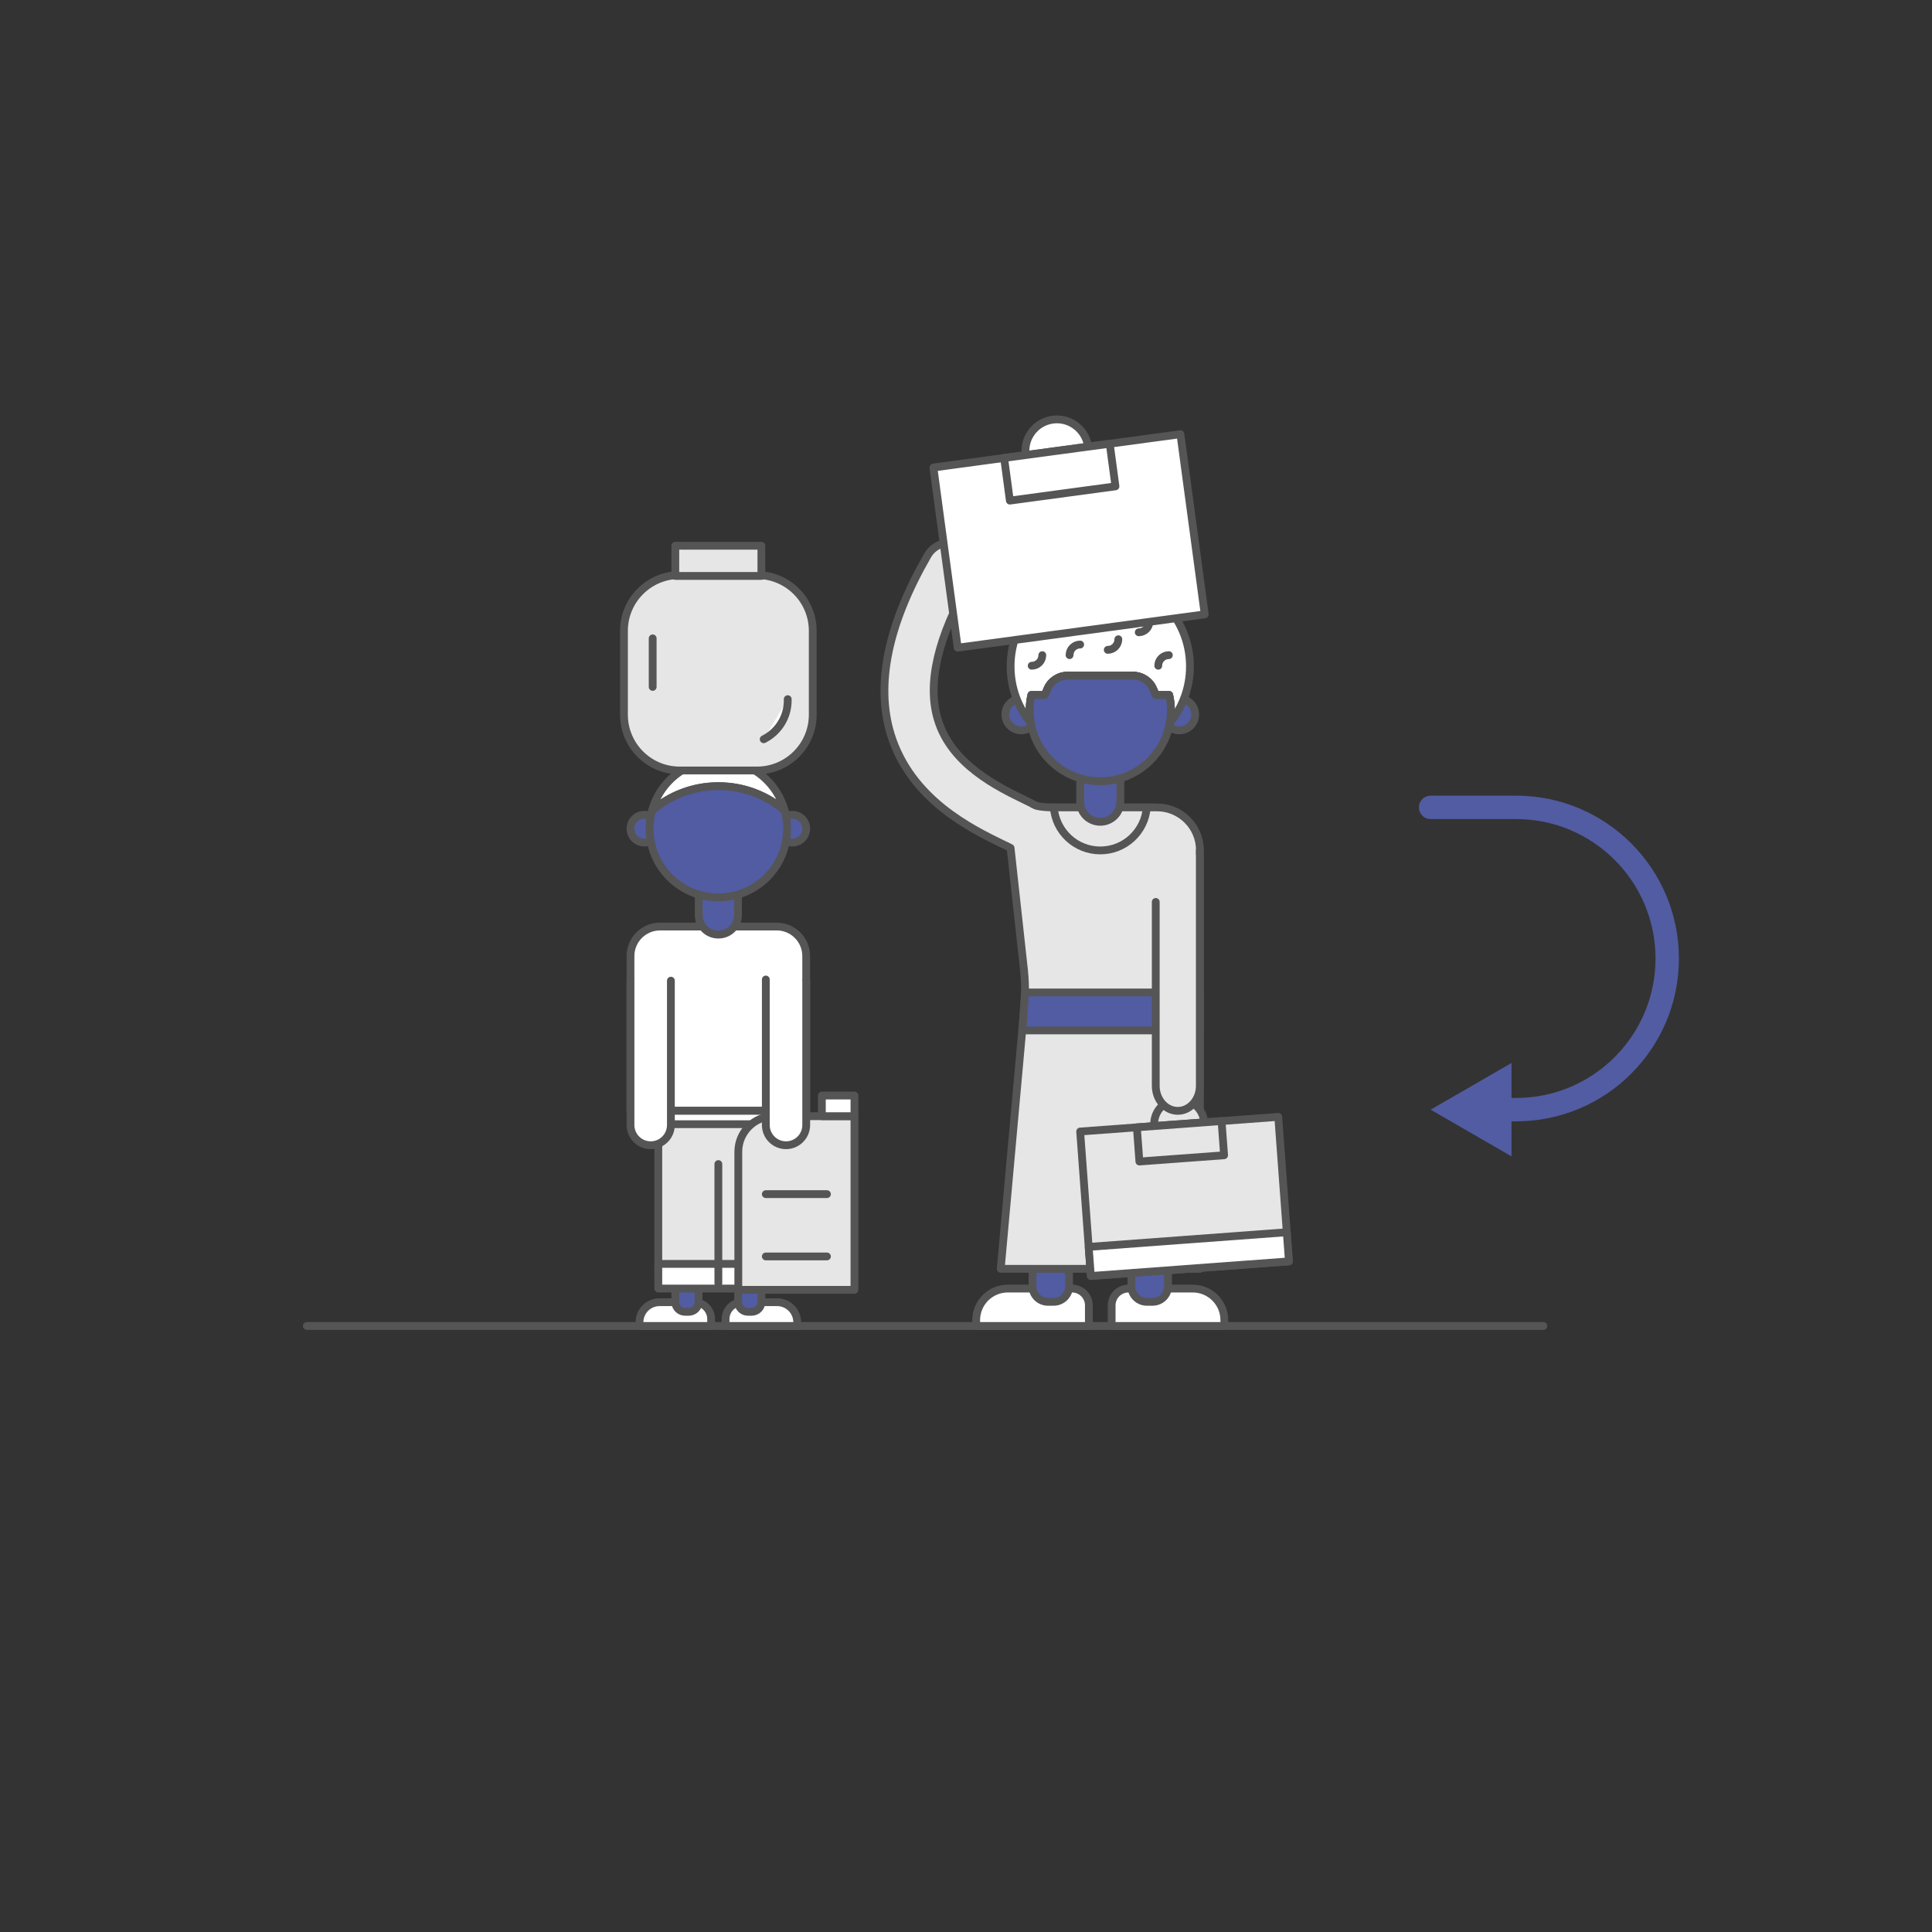 <?xml version="1.0" encoding="UTF-8" standalone="no"?>
<svg
   xmlns:dc="http://purl.org/dc/elements/1.1/"
   xmlns:cc="http://creativecommons.org/ns#"
   xmlns:rdf="http://www.w3.org/1999/02/22-rdf-syntax-ns#"
   xmlns:svg="http://www.w3.org/2000/svg"
   xmlns="http://www.w3.org/2000/svg"
   xmlns:sodipodi="http://sodipodi.sourceforge.net/DTD/sodipodi-0.dtd"
   xmlns:inkscape="http://www.inkscape.org/namespaces/inkscape"
   version="1.1"
   id="svg2"
   xml:space="preserve"
   width="330.005"
   height="330.005"
   viewBox="0 0 330.005 330.005"
   sodipodi:docname="Sudan-PBF_JIPS-dashboard-drafticons-2.ai"><rect x="0" y="0" width="330.005" height="330.005" fill="#333333" stroke="none"/><defs
     id="defs6"><clipPath
       clipPathUnits="userSpaceOnUse"
       id="clipPath18"><path
         d="M 0,247.504 H 247.504 V 0 H 0 Z"
         id="path16" /></clipPath></defs><sodipodi:namedview
     pagecolor="#ffffff"
     bordercolor="#666666"
     borderopacity="1"
     objecttolerance="10"
     gridtolerance="10"
     guidetolerance="10"
     inkscape:pageopacity="0"
     inkscape:pageshadow="2"
     inkscape:window-width="640"
     inkscape:window-height="480"
     id="namedview4" /><g
     id="g10"
     inkscape:groupmode="layer"
     inkscape:label="Sudan-PBF_JIPS-dashboard-drafticons-2"
     transform="matrix(1.333,0,0,-1.333,0,330.005)"><g
       id="g12"><g
         id="g14"
         clip-path="url(#clipPath18)"><g
           id="g20"
           transform="translate(191.932,105.374)"><path
             d="m 0,0 h 2.336 c 10.696,0 19.368,8.671 19.368,19.368 0,10.697 -8.672,19.368 -19.368,19.368 H -8.611"
             style="fill:none;stroke:#515ca2;stroke-width:3;stroke-linecap:round;stroke-linejoin:round;stroke-miterlimit:4;stroke-dasharray:none;stroke-opacity:1"
             id="path22" /></g><g
           id="g24"
           transform="translate(193.683,99.391)"><path
             d="M 0,0 -10.362,5.983 0,11.967 Z"
             style="fill:#515ca2;fill-opacity:1;fill-rule:nonzero;stroke:none"
             id="path26" /></g><g
           id="g28"
           transform="translate(197.764,77.656)"><path
             d="M 0,0 H -158.449"
             style="fill:#eaf2fb;fill-opacity:1;fill-rule:nonzero;stroke:#555555;stroke-width:1;stroke-linecap:round;stroke-linejoin:round;stroke-miterlimit:10;stroke-dasharray:none;stroke-opacity:1"
             id="path30" /></g><g
           id="g32"
           transform="translate(156.887,77.656)"><path
             d="m 0,0 h -14.442 v 2.635 c 0,1.193 0.965,2.159 2.158,2.159 h 8.232 C -1.813,4.794 0,2.98 0,0.742 Z"
             style="fill:#ffffff;fill-opacity:1;fill-rule:nonzero;stroke:none"
             id="path34" /></g><g
           id="g36"
           transform="translate(156.887,77.656)"><path
             d="m 0,0 h -14.442 v 2.635 c 0,1.193 0.965,2.159 2.158,2.159 h 8.232 C -1.813,4.794 0,2.98 0,0.742 Z"
             style="fill:none;stroke:#555555;stroke-width:1;stroke-linecap:round;stroke-linejoin:round;stroke-miterlimit:10;stroke-dasharray:none;stroke-opacity:1"
             id="path38" /></g><g
           id="g40"
           transform="translate(149.665,96.61)"><path
             d="m 0,0 h -4.682 v -13.882 c 0,-1.092 0.886,-1.978 1.979,-1.978 h 0.724 c 1.093,0 1.979,0.886 1.979,1.978 z"
             style="fill:#515ca2;fill-opacity:1;fill-rule:nonzero;stroke:none"
             id="path42" /></g><g
           id="g44"
           transform="translate(149.665,96.61)"><path
             d="m 0,0 h -4.682 v -13.882 c 0,-1.092 0.886,-1.978 1.979,-1.978 h 0.724 c 1.093,0 1.979,0.886 1.979,1.978 z"
             style="fill:none;stroke:#555555;stroke-width:1;stroke-linecap:round;stroke-linejoin:round;stroke-miterlimit:10;stroke-dasharray:none;stroke-opacity:1"
             id="path46" /></g><g
           id="g48"
           transform="translate(125.087,77.656)"><path
             d="m 0,0 h 14.442 v 2.635 c 0,1.193 -0.965,2.159 -2.158,2.159 H 4.052 C 1.813,4.794 0,2.98 0,0.742 Z"
             style="fill:#ffffff;fill-opacity:1;fill-rule:nonzero;stroke:none"
             id="path50" /></g><g
           id="g52"
           transform="translate(125.087,77.656)"><path
             d="m 0,0 h 14.442 v 2.635 c 0,1.193 -0.965,2.159 -2.158,2.159 H 4.052 C 1.813,4.794 0,2.98 0,0.742 Z"
             style="fill:none;stroke:#555555;stroke-width:1;stroke-linecap:round;stroke-linejoin:round;stroke-miterlimit:10;stroke-dasharray:none;stroke-opacity:1"
             id="path54" /></g><g
           id="g56"
           transform="translate(132.308,96.61)"><path
             d="m 0,0 h 4.682 v -13.882 c 0,-1.092 -0.886,-1.978 -1.979,-1.978 H 1.978 C 0.886,-15.86 0,-14.974 0,-13.882 Z"
             style="fill:#515ca2;fill-opacity:1;fill-rule:nonzero;stroke:none"
             id="path58" /></g><g
           id="g60"
           transform="translate(132.308,96.61)"><path
             d="m 0,0 h 4.682 v -13.882 c 0,-1.092 -0.886,-1.978 -1.979,-1.978 H 1.978 C 0.886,-15.86 0,-14.974 0,-13.882 Z"
             style="fill:none;stroke:#555555;stroke-width:1;stroke-linecap:round;stroke-linejoin:round;stroke-miterlimit:10;stroke-dasharray:none;stroke-opacity:1"
             id="path62" /></g><g
           id="g64"
           transform="translate(153.757,138.612)"><path
             d="m 0,0 v -53.634 h -25.526 l 2.758,30.551 0.064,0.59 0.189,2.654 c 0.042,0.547 0.084,1.074 0.106,1.621 v 0.38 c 0,1.073 -0.084,2.127 -0.211,3.18 l -1.643,14.953 c -0.273,0.147 -0.568,0.295 -0.905,0.442 -4.149,2.022 -11.879,5.771 -14.448,14.111 -1.958,6.381 -0.358,14.111 4.739,22.957 0.884,1.516 2.822,2.022 4.317,1.158 1.517,-0.863 2.043,-2.801 1.159,-4.317 -4.192,-7.267 -5.603,-13.311 -4.17,-17.944 1.748,-5.708 7.644,-8.572 11.162,-10.278 0.316,-0.148 0.59,-0.295 0.863,-0.422 0.127,-0.105 0.317,-0.189 0.526,-0.273 0,0 0.022,0 0.043,-0.021 0.631,-0.169 1.516,-0.211 2,-0.211 H -5.519 C -2.465,5.497 0,3.033 0,0"
             style="fill:#e6e6e6;fill-opacity:1;fill-rule:nonzero;stroke:none"
             id="path66" /></g><g
           id="g68"
           transform="translate(153.757,138.612)"><path
             d="m 0,0 v -53.634 h -25.526 l 2.758,30.551 0.064,0.59 0.189,2.654 c 0.042,0.547 0.084,1.074 0.106,1.621 v 0.38 c 0,1.073 -0.084,2.127 -0.211,3.18 l -1.643,14.953 c -0.273,0.147 -0.568,0.295 -0.905,0.442 -4.149,2.022 -11.879,5.771 -14.448,14.111 -1.958,6.381 -0.358,14.111 4.739,22.957 0.884,1.516 2.822,2.022 4.317,1.158 1.517,-0.863 2.043,-2.801 1.159,-4.317 -4.192,-7.267 -5.603,-13.311 -4.17,-17.944 1.748,-5.708 7.644,-8.572 11.162,-10.278 0.316,-0.148 0.59,-0.295 0.863,-0.422 0.127,-0.105 0.317,-0.189 0.526,-0.273 0,0 0.022,0 0.043,-0.021 0.631,-0.169 1.516,-0.211 2,-0.211 H -5.519 C -2.465,5.497 0,3.033 0,0 Z"
             style="fill:none;stroke:#555555;stroke-width:1;stroke-linecap:round;stroke-linejoin:round;stroke-miterlimit:10;stroke-dasharray:none;stroke-opacity:1"
             id="path70" /></g><g
           id="g72"
           transform="translate(132.882,156.007)"><path
             d="m 0,0 c 0,-1.12 -0.907,-2.028 -2.027,-2.028 -1.12,0 -2.029,0.908 -2.029,2.028 0,1.12 0.909,2.028 2.029,2.028 C -0.907,2.028 0,1.12 0,0"
             style="fill:#515ca2;fill-opacity:1;fill-rule:nonzero;stroke:none"
             id="path74" /></g><g
           id="g76"
           transform="translate(132.882,156.007)"><path
             d="m 0,0 c 0,-1.12 -0.907,-2.028 -2.027,-2.028 -1.12,0 -2.029,0.908 -2.029,2.028 0,1.12 0.909,2.028 2.029,2.028 C -0.907,2.028 0,1.12 0,0 Z"
             style="fill:none;stroke:#555555;stroke-width:1;stroke-linecap:round;stroke-linejoin:round;stroke-miterlimit:10;stroke-dasharray:none;stroke-opacity:1"
             id="path78" /></g><g
           id="g80"
           transform="translate(153.153,156.007)"><path
             d="m 0,0 c 0,-1.12 -0.908,-2.028 -2.027,-2.028 -1.12,0 -2.029,0.908 -2.029,2.028 0,1.12 0.909,2.028 2.029,2.028 C -0.908,2.028 0,1.12 0,0"
             style="fill:#515ca2;fill-opacity:1;fill-rule:nonzero;stroke:none"
             id="path82" /></g><g
           id="g84"
           transform="translate(153.153,156.007)"><path
             d="m 0,0 c 0,-1.12 -0.908,-2.028 -2.027,-2.028 -1.12,0 -2.029,0.908 -2.029,2.028 0,1.12 0.909,2.028 2.029,2.028 C -0.908,2.028 0,1.12 0,0 Z"
             style="fill:none;stroke:#555555;stroke-width:1;stroke-linecap:round;stroke-linejoin:round;stroke-miterlimit:10;stroke-dasharray:none;stroke-opacity:1"
             id="path86" /></g><g
           id="g88"
           transform="translate(149.891,154.921)"><path
             d="m 0,0 c 0.094,0.51 0.15,1.04 0.15,1.588 0,0.699 -0.075,1.36 -0.226,2.003 h -1.72 l -0.321,0.756 c -0.435,1.039 -1.474,1.72 -2.609,1.72 h -8.372 c -1.133,0 -2.154,-0.681 -2.589,-1.72 l -0.321,-0.756 h -1.72 c -0.151,-0.643 -0.226,-1.304 -0.226,-2.003 0,-0.548 0.057,-1.078 0.151,-1.588 -1.626,1.984 -2.59,4.498 -2.59,7.257 0,6.35 5.141,11.491 11.492,11.491 6.349,0 11.49,-5.141 11.49,-11.491 C 2.589,4.498 1.625,1.984 0,0"
             style="fill:#ffffff;fill-opacity:1;fill-rule:nonzero;stroke:none"
             id="path90" /></g><g
           id="g92"
           transform="translate(149.891,154.921)"><path
             d="m 0,0 c 0.094,0.51 0.15,1.04 0.15,1.588 0,0.699 -0.075,1.36 -0.226,2.003 h -1.72 l -0.321,0.756 c -0.435,1.039 -1.474,1.72 -2.609,1.72 h -8.372 c -1.133,0 -2.154,-0.681 -2.589,-1.72 l -0.321,-0.756 h -1.72 c -0.151,-0.643 -0.226,-1.304 -0.226,-2.003 0,-0.548 0.057,-1.078 0.151,-1.588 -1.626,1.984 -2.59,4.498 -2.59,7.257 0,6.35 5.141,11.491 11.492,11.491 6.349,0 11.49,-5.141 11.49,-11.491 C 2.589,4.498 1.625,1.984 0,0 Z"
             style="fill:none;stroke:#555555;stroke-width:1;stroke-linecap:round;stroke-linejoin:round;stroke-miterlimit:10;stroke-dasharray:none;stroke-opacity:1"
             id="path94" /></g><g
           id="g96"
           transform="translate(150.042,156.509)"><path
             d="m 0,0 c 0,-0.548 -0.057,-1.078 -0.15,-1.588 -2.099,-2.589 -5.311,-4.233 -8.902,-4.233 -3.591,0 -6.803,1.644 -8.901,4.233 -0.095,0.51 -0.151,1.04 -0.151,1.588 0,0.699 0.075,1.36 0.226,2.003 h 1.72 l 0.321,0.756 c 0.435,1.039 1.455,1.72 2.589,1.72 h 8.372 c 1.135,0 2.174,-0.681 2.608,-1.72 l 0.322,-0.756 h 1.719 C -0.075,1.36 0,0.699 0,0"
             style="fill:#ffffff;fill-opacity:1;fill-rule:nonzero;stroke:none"
             id="path98" /></g><g
           id="g100"
           transform="translate(150.042,156.509)"><path
             d="m 0,0 c 0,-0.548 -0.057,-1.078 -0.15,-1.588 -2.099,-2.589 -5.311,-4.233 -8.902,-4.233 -3.591,0 -6.803,1.644 -8.901,4.233 -0.095,0.51 -0.151,1.04 -0.151,1.588 0,0.699 0.075,1.36 0.226,2.003 h 1.72 l 0.321,0.756 c 0.435,1.039 1.455,1.72 2.589,1.72 h 8.372 c 1.135,0 2.174,-0.681 2.608,-1.72 l 0.322,-0.756 h 1.719 C -0.075,1.36 0,0.699 0,0 Z"
             style="fill:none;stroke:#555555;stroke-width:1;stroke-linecap:round;stroke-linejoin:round;stroke-miterlimit:10;stroke-dasharray:none;stroke-opacity:1"
             id="path102" /></g><g
           id="g104"
           transform="translate(143.561,153.612)"><path
             d="m 0,0 v -8.778 c 0,-1.422 -1.153,-2.576 -2.575,-2.576 -1.421,0 -2.574,1.154 -2.574,2.576 V 0 c 0,1.421 1.153,2.575 2.574,2.575 C -1.153,2.575 0,1.421 0,0"
             style="fill:#515ca2;fill-opacity:1;fill-rule:nonzero;stroke:none"
             id="path106" /></g><g
           id="g108"
           transform="translate(143.561,153.612)"><path
             d="m 0,0 v -8.778 c 0,-1.422 -1.153,-2.576 -2.575,-2.576 -1.421,0 -2.574,1.154 -2.574,2.576 V 0 c 0,1.421 1.153,2.575 2.574,2.575 C -1.153,2.575 0,1.421 0,0 Z"
             style="fill:none;stroke:#555555;stroke-width:1;stroke-linecap:round;stroke-linejoin:round;stroke-miterlimit:10;stroke-dasharray:none;stroke-opacity:1"
             id="path110" /></g><g
           id="g112"
           transform="translate(150.042,156.509)"><path
             d="m 0,0 c 0,-0.548 -0.057,-1.078 -0.15,-1.588 -0.738,-4.233 -4.461,-7.465 -8.902,-7.465 -4.461,0 -8.165,3.232 -8.901,7.465 -0.095,0.51 -0.151,1.04 -0.151,1.588 0,0.699 0.075,1.36 0.226,2.003 h 1.72 l 0.321,0.756 c 0.435,1.039 1.455,1.72 2.589,1.72 h 8.372 c 1.135,0 2.174,-0.681 2.608,-1.72 l 0.322,-0.756 h 1.719 C -0.075,1.36 0,0.699 0,0"
             style="fill:#515ca2;fill-opacity:1;fill-rule:nonzero;stroke:none"
             id="path114" /></g><g
           id="g116"
           transform="translate(150.042,156.509)"><path
             d="m 0,0 c 0,-0.548 -0.057,-1.078 -0.15,-1.588 -0.738,-4.233 -4.461,-7.465 -8.902,-7.465 -4.461,0 -8.165,3.232 -8.901,7.465 -0.095,0.51 -0.151,1.04 -0.151,1.588 0,0.699 0.075,1.36 0.226,2.003 h 1.72 l 0.321,0.756 c 0.435,1.039 1.455,1.72 2.589,1.72 h 8.372 c 1.135,0 2.174,-0.681 2.608,-1.72 l 0.322,-0.756 h 1.719 C -0.075,1.36 0,0.699 0,0 Z"
             style="fill:none;stroke:#555555;stroke-width:1;stroke-linecap:round;stroke-linejoin:round;stroke-miterlimit:10;stroke-dasharray:none;stroke-opacity:1"
             id="path118" /></g><g
           id="g120"
           transform="translate(147.899,103.274)"><path
             d="M 0,0 C -0.131,1.77 1.197,3.311 2.968,3.441 4.737,3.572 6.278,2.243 6.408,0.473 6.539,-1.296 5.211,-2.837 3.44,-2.968 1.671,-3.099 0.13,-1.77 0,0"
             style="fill:#e6e6e6;fill-opacity:1;fill-rule:nonzero;stroke:none"
             id="path122" /></g><g
           id="g124"
           transform="translate(147.899,103.274)"><path
             d="M 0,0 C -0.131,1.77 1.197,3.311 2.968,3.441 4.737,3.572 6.278,2.243 6.408,0.473 6.539,-1.296 5.211,-2.837 3.44,-2.968 1.671,-3.099 0.13,-1.77 0,0 Z"
             style="fill:none;stroke:#555555;stroke-width:1;stroke-linecap:round;stroke-linejoin:round;stroke-miterlimit:10;stroke-dasharray:none;stroke-opacity:1"
             id="path126" /></g><g
           id="g128"
           transform="translate(165.162,85.934)"><path
             d="M 0,0 -25.383,-1.874 -26.75,16.64 -1.367,18.515 Z"
             style="fill:#e6e6e6;fill-opacity:1;fill-rule:nonzero;stroke:none"
             id="path130" /></g><g
           id="g132"
           transform="translate(165.162,85.934)"><path
             d="M 0,0 -25.383,-1.874 -26.75,16.64 -1.367,18.515 Z"
             style="fill:none;stroke:#555555;stroke-width:1;stroke-linecap:round;stroke-linejoin:round;stroke-miterlimit:10;stroke-dasharray:none;stroke-opacity:1"
             id="path134" /></g><g
           id="g136"
           transform="translate(146.001,98.729)"><path
             d="M 0,0 10.853,0.801 10.529,5.183 -0.324,4.381 Z"
             style="fill:#e6e6e6;fill-opacity:1;fill-rule:nonzero;stroke:none"
             id="path138" /></g><g
           id="g140"
           transform="translate(146.001,98.729)"><path
             d="M 0,0 10.853,0.801 10.529,5.183 -0.324,4.381 Z"
             style="fill:none;stroke:#555555;stroke-width:1;stroke-linecap:round;stroke-linejoin:round;stroke-miterlimit:10;stroke-dasharray:none;stroke-opacity:1"
             id="path142" /></g><g
           id="g144"
           transform="translate(139.779,84.06)"><path
             d="M 0,0 25.384,1.874 25.107,5.605 -0.276,3.73 Z"
             style="fill:#ffffff;fill-opacity:1;fill-rule:nonzero;stroke:none"
             id="path146" /></g><g
           id="g148"
           transform="translate(139.779,84.06)"><path
             d="M 0,0 25.384,1.874 25.107,5.605 -0.276,3.73 Z"
             style="fill:none;stroke:#555555;stroke-width:1;stroke-linecap:round;stroke-linejoin:round;stroke-miterlimit:10;stroke-dasharray:none;stroke-opacity:1"
             id="path150" /></g><g
           id="g152"
           transform="translate(135.037,144.111)"><path
             d="m 0,0 c 0.227,-3.081 2.797,-5.519 5.953,-5.519 3.155,0 5.726,2.438 5.953,5.519"
             style="fill:none;stroke:#555555;stroke-width:1;stroke-linecap:round;stroke-linejoin:round;stroke-miterlimit:10;stroke-dasharray:none;stroke-opacity:1"
             id="path154" /></g><g
           id="g156"
           transform="translate(147.276,167.902)"><path
             d="M 0,0 C 0,-0.751 -0.607,-1.358 -1.358,-1.358"
             style="fill:#ffffff;fill-opacity:1;fill-rule:nonzero;stroke:#555555;stroke-width:1;stroke-linecap:round;stroke-linejoin:round;stroke-miterlimit:10;stroke-dasharray:none;stroke-opacity:1"
             id="path158" /></g><g
           id="g160"
           transform="translate(143.304,165.653)"><path
             d="M 0,0 C 0,-0.751 -0.607,-1.358 -1.358,-1.358"
             style="fill:#ffffff;fill-opacity:1;fill-rule:nonzero;stroke:#555555;stroke-width:1;stroke-linecap:round;stroke-linejoin:round;stroke-miterlimit:10;stroke-dasharray:none;stroke-opacity:1"
             id="path162" /></g><g
           id="g164"
           transform="translate(134.688,167.902)"><path
             d="M 0,0 C 0,-0.751 -0.607,-1.358 -1.358,-1.358"
             style="fill:#ffffff;fill-opacity:1;fill-rule:nonzero;stroke:#555555;stroke-width:1;stroke-linecap:round;stroke-linejoin:round;stroke-miterlimit:10;stroke-dasharray:none;stroke-opacity:1"
             id="path166" /></g><g
           id="g168"
           transform="translate(133.561,163.616)"><path
             d="M 0,0 C 0,-0.751 -0.607,-1.358 -1.358,-1.358"
             style="fill:#ffffff;fill-opacity:1;fill-rule:nonzero;stroke:#555555;stroke-width:1;stroke-linecap:round;stroke-linejoin:round;stroke-miterlimit:10;stroke-dasharray:none;stroke-opacity:1"
             id="path170" /></g><g
           id="g172"
           transform="translate(139.091,170.169)"><path
             d="M 0,0 C 0,-0.75 -0.607,-1.358 -1.358,-1.358"
             style="fill:#ffffff;fill-opacity:1;fill-rule:nonzero;stroke:#555555;stroke-width:1;stroke-linecap:round;stroke-linejoin:round;stroke-miterlimit:10;stroke-dasharray:none;stroke-opacity:1"
             id="path174" /></g><g
           id="g176"
           transform="translate(137.054,163.616)"><path
             d="M 0,0 C 0,0.751 0.607,1.358 1.358,1.358"
             style="fill:#ffffff;fill-opacity:1;fill-rule:nonzero;stroke:#555555;stroke-width:1;stroke-linecap:round;stroke-linejoin:round;stroke-miterlimit:10;stroke-dasharray:none;stroke-opacity:1"
             id="path178" /></g><g
           id="g180"
           transform="translate(142.883,168.582)"><path
             d="M 0,0 C 0,0.75 0.607,1.358 1.358,1.358"
             style="fill:#ffffff;fill-opacity:1;fill-rule:nonzero;stroke:#555555;stroke-width:1;stroke-linecap:round;stroke-linejoin:round;stroke-miterlimit:10;stroke-dasharray:none;stroke-opacity:1"
             id="path182" /></g><g
           id="g184"
           transform="translate(148.418,162.257)"><path
             d="M 0,0 C 0,0.751 0.608,1.358 1.358,1.358"
             style="fill:#ffffff;fill-opacity:1;fill-rule:nonzero;stroke:#555555;stroke-width:1;stroke-linecap:round;stroke-linejoin:round;stroke-miterlimit:10;stroke-dasharray:none;stroke-opacity:1"
             id="path186" /></g><g
           id="g188"
           transform="translate(131.436,189.255)"><path
             d="M 0,0 C -0.298,2.207 1.25,4.237 3.457,4.535 5.664,4.833 7.694,3.285 7.992,1.078 8.29,-1.129 6.742,-3.159 4.535,-3.457 2.328,-3.755 0.298,-2.207 0,0"
             style="fill:#ffffff;fill-opacity:1;fill-rule:nonzero;stroke:none"
             id="path190" /></g><g
           id="g192"
           transform="translate(131.436,189.255)"><path
             d="M 0,0 C -0.298,2.207 1.25,4.237 3.457,4.535 5.664,4.833 7.694,3.285 7.992,1.078 8.29,-1.129 6.742,-3.159 4.535,-3.457 2.328,-3.755 0.298,-2.207 0,0 Z"
             style="fill:none;stroke:#555555;stroke-width:1;stroke-linecap:round;stroke-linejoin:round;stroke-miterlimit:10;stroke-dasharray:none;stroke-opacity:1"
             id="path194" /></g><g
           id="g196"
           transform="translate(154.374,168.842)"><path
             d="m 0,0 -31.653,-4.271 -3.116,23.088 31.654,4.27 z"
             style="fill:#ffffff;fill-opacity:1;fill-rule:nonzero;stroke:none"
             id="path198" /></g><g
           id="g200"
           transform="translate(154.374,168.842)"><path
             d="m 0,0 -31.653,-4.271 -3.116,23.088 31.654,4.27 z"
             style="fill:none;stroke:#555555;stroke-width:1;stroke-linecap:round;stroke-linejoin:round;stroke-miterlimit:10;stroke-dasharray:none;stroke-opacity:1"
             id="path202" /></g><g
           id="g204"
           transform="translate(129.403,183.418)"><path
             d="M 0,0 13.533,1.826 12.796,7.29 -0.737,5.463 Z"
             style="fill:#ffffff;fill-opacity:1;fill-rule:nonzero;stroke:none"
             id="path206" /></g><g
           id="g208"
           transform="translate(129.403,183.418)"><path
             d="M 0,0 13.533,1.826 12.796,7.29 -0.737,5.463 Z"
             style="fill:none;stroke:#555555;stroke-width:1;stroke-linecap:round;stroke-linejoin:round;stroke-miterlimit:10;stroke-dasharray:none;stroke-opacity:1"
             id="path210" /></g><g
           id="g212"
           transform="translate(153.757,120.394)"><path
             d="m 0,0 v -4.865 h -22.768 l 0.064,0.59 0.189,2.653 c 0.042,0.548 0.084,1.075 0.106,1.622 z"
             style="fill:#515ca2;fill-opacity:1;fill-rule:nonzero;stroke:none"
             id="path214" /></g><g
           id="g216"
           transform="translate(153.757,120.394)"><path
             d="m 0,0 v -4.865 h -22.768 l 0.064,0.59 0.189,2.653 c 0.042,0.548 0.084,1.075 0.106,1.622 z"
             style="fill:none;stroke:#555555;stroke-width:1;stroke-linecap:round;stroke-linejoin:round;stroke-miterlimit:10;stroke-dasharray:none;stroke-opacity:1"
             id="path218" /></g><g
           id="g220"
           transform="translate(153.746,138.592)"><path
             d="m 0,0 v -30.163 c 0,-1.771 -1.265,-3.207 -2.825,-3.207 -1.561,0 -2.825,1.436 -2.825,3.207 v 23.565"
             style="fill:#e6e6e6;fill-opacity:1;fill-rule:nonzero;stroke:#555555;stroke-width:1;stroke-linecap:round;stroke-linejoin:round;stroke-miterlimit:10;stroke-dasharray:none;stroke-opacity:1"
             id="path222" /></g><g
           id="g224"
           transform="translate(102.155,77.656)"><path
             d="m 0,0 h -9.18 v 0.888 c 0,1.193 0.967,2.159 2.159,2.159 h 4.446 C -1.152,3.047 0,1.894 0,0.472 Z"
             style="fill:#ffffff;fill-opacity:1;fill-rule:nonzero;stroke:none"
             id="path226" /></g><g
           id="g228"
           transform="translate(102.155,77.656)"><path
             d="m 0,0 h -9.18 v 0.888 c 0,1.193 0.967,2.159 2.159,2.159 h 4.446 C -1.152,3.047 0,1.894 0,0.472 Z"
             style="fill:none;stroke:#555555;stroke-width:1;stroke-linecap:round;stroke-linejoin:round;stroke-miterlimit:10;stroke-dasharray:none;stroke-opacity:1"
             id="path230" /></g><g
           id="g232"
           transform="translate(97.565,89.549)"><path
             d="m 0,0 h -2.976 v -8.823 c 0,-0.694 0.564,-1.257 1.258,-1.257 h 0.461 c 0.695,0 1.257,0.563 1.257,1.257 z"
             style="fill:#515ca2;fill-opacity:1;fill-rule:nonzero;stroke:none"
             id="path234" /></g><g
           id="g236"
           transform="translate(97.565,89.549)"><path
             d="m 0,0 h -2.976 v -8.823 c 0,-0.694 0.564,-1.257 1.258,-1.257 h 0.461 c 0.695,0 1.257,0.563 1.257,1.257 z"
             style="fill:none;stroke:#555555;stroke-width:1;stroke-linecap:round;stroke-linejoin:round;stroke-miterlimit:10;stroke-dasharray:none;stroke-opacity:1"
             id="path238" /></g><g
           id="g240"
           transform="translate(81.944,77.656)"><path
             d="m 0,0 h 9.18 v 0.888 c 0,1.193 -0.967,2.159 -2.159,2.159 H 2.575 C 1.152,3.047 0,1.894 0,0.472 Z"
             style="fill:#ffffff;fill-opacity:1;fill-rule:nonzero;stroke:none"
             id="path242" /></g><g
           id="g244"
           transform="translate(81.944,77.656)"><path
             d="m 0,0 h 9.18 v 0.888 c 0,1.193 -0.967,2.159 -2.159,2.159 H 2.575 C 1.152,3.047 0,1.894 0,0.472 Z"
             style="fill:none;stroke:#555555;stroke-width:1;stroke-linecap:round;stroke-linejoin:round;stroke-miterlimit:10;stroke-dasharray:none;stroke-opacity:1"
             id="path246" /></g><g
           id="g248"
           transform="translate(86.534,89.549)"><path
             d="m 0,0 h 2.976 v -8.823 c 0,-0.694 -0.564,-1.257 -1.258,-1.257 H 1.257 C 0.562,-10.08 0,-9.517 0,-8.823 Z"
             style="fill:#515ca2;fill-opacity:1;fill-rule:nonzero;stroke:none"
             id="path250" /></g><g
           id="g252"
           transform="translate(86.534,89.549)"><path
             d="m 0,0 h 2.976 v -8.823 c 0,-0.694 -0.564,-1.257 -1.258,-1.257 H 1.257 C 0.562,-10.08 0,-9.517 0,-8.823 Z"
             style="fill:none;stroke:#555555;stroke-width:1;stroke-linecap:round;stroke-linejoin:round;stroke-miterlimit:10;stroke-dasharray:none;stroke-opacity:1"
             id="path254" /></g><g
           id="g256"
           transform="translate(103.308,105.223)"><path
             d="m 0,0 h -22.518 v 19.83 c 0,2.091 1.696,3.787 3.788,3.787 H -3.787 C -1.695,23.617 0,21.921 0,19.83 Z"
             style="fill:#ffffff;fill-opacity:1;fill-rule:nonzero;stroke:none"
             id="path258" /></g><g
           id="g260"
           transform="translate(103.308,105.223)"><path
             d="m 0,0 h -22.518 v 19.83 c 0,2.091 1.696,3.787 3.788,3.787 H -3.787 C -1.695,23.617 0,21.921 0,19.83 Z"
             style="fill:none;stroke:#555555;stroke-width:1;stroke-linecap:round;stroke-linejoin:round;stroke-miterlimit:10;stroke-dasharray:none;stroke-opacity:1"
             id="path262" /></g><path
           d="M 99.744,84.03 H 84.355 v 21.193 h 15.389 z"
           style="fill:#e6e6e6;fill-opacity:1;fill-rule:nonzero;stroke:#555555;stroke-width:1;stroke-linecap:round;stroke-linejoin:round;stroke-miterlimit:10;stroke-dasharray:none;stroke-opacity:1"
           id="path264" /><g
           id="g266"
           transform="translate(84.355,141.379)"><path
             d="m 0,0 c 0,-0.984 -0.798,-1.783 -1.782,-1.783 -0.985,0 -1.782,0.799 -1.782,1.783 0,0.984 0.797,1.782 1.782,1.782 C -0.798,1.782 0,0.984 0,0"
             style="fill:#515ca2;fill-opacity:1;fill-rule:nonzero;stroke:none"
             id="path268" /></g><g
           id="g270"
           transform="translate(84.355,141.379)"><path
             d="m 0,0 c 0,-0.984 -0.798,-1.783 -1.782,-1.783 -0.985,0 -1.782,0.799 -1.782,1.783 0,0.984 0.797,1.782 1.782,1.782 C -0.798,1.782 0,0.984 0,0 Z"
             style="fill:none;stroke:#555555;stroke-width:1;stroke-linecap:round;stroke-linejoin:round;stroke-miterlimit:10;stroke-dasharray:none;stroke-opacity:1"
             id="path272" /></g><g
           id="g274"
           transform="translate(103.308,141.379)"><path
             d="m 0,0 c 0,-0.984 -0.798,-1.783 -1.782,-1.783 -0.985,0 -1.782,0.799 -1.782,1.783 0,0.984 0.797,1.782 1.782,1.782 C -0.798,1.782 0,0.984 0,0"
             style="fill:#515ca2;fill-opacity:1;fill-rule:nonzero;stroke:none"
             id="path276" /></g><g
           id="g278"
           transform="translate(103.308,141.379)"><path
             d="m 0,0 c 0,-0.984 -0.798,-1.783 -1.782,-1.783 -0.985,0 -1.782,0.799 -1.782,1.783 0,0.984 0.797,1.782 1.782,1.782 C -0.798,1.782 0,0.984 0,0 Z"
             style="fill:none;stroke:#555555;stroke-width:1;stroke-linecap:round;stroke-linejoin:round;stroke-miterlimit:10;stroke-dasharray:none;stroke-opacity:1"
             id="path280" /></g><g
           id="g282"
           transform="translate(89.535,133.201)"><path
             d="m 0,0 v -2.88 c 0,-1.392 1.126,-2.517 2.518,-2.517 1.385,0 2.516,1.125 2.516,2.517 V 0 Z"
             style="fill:#515ca2;fill-opacity:1;fill-rule:nonzero;stroke:none"
             id="path284" /></g><g
           id="g286"
           transform="translate(89.535,133.201)"><path
             d="m 0,0 v -2.88 c 0,-1.392 1.126,-2.517 2.518,-2.517 1.385,0 2.516,1.125 2.516,2.517 V 0 Z"
             style="fill:none;stroke:#555555;stroke-width:1;stroke-linecap:round;stroke-linejoin:round;stroke-miterlimit:10;stroke-dasharray:none;stroke-opacity:1"
             id="path288" /></g><g
           id="g290"
           transform="translate(100.548,143.689)"><path
             d="m 0,0 c -2.277,1.96 -5.252,3.141 -8.497,3.141 -3.249,0 -6.224,-1.186 -8.506,-3.162 0.618,2.304 2.152,4.238 4.186,5.382 0.561,0.323 1.164,0.577 1.798,0.77 0.801,0.239 1.644,0.364 2.522,0.364 3.562,0 6.63,-2.112 8.014,-5.153 C -0.286,0.91 -0.125,0.463 0,0"
             style="fill:#ffffff;fill-opacity:1;fill-rule:nonzero;stroke:none"
             id="path292" /></g><g
           id="g294"
           transform="translate(100.548,143.689)"><path
             d="m 0,0 c -2.277,1.96 -5.252,3.141 -8.497,3.141 -3.249,0 -6.224,-1.186 -8.506,-3.162 0.618,2.304 2.152,4.238 4.186,5.382 0.561,0.323 1.164,0.577 1.798,0.77 0.801,0.239 1.644,0.364 2.522,0.364 3.562,0 6.63,-2.112 8.014,-5.153 C -0.286,0.91 -0.125,0.463 0,0 Z"
             style="fill:none;stroke:#555555;stroke-width:1;stroke-linecap:round;stroke-linejoin:round;stroke-miterlimit:10;stroke-dasharray:none;stroke-opacity:1"
             id="path296" /></g><g
           id="g298"
           transform="translate(100.859,141.38)"><path
             d="m 0,0 c 0,-4.867 -3.941,-8.808 -8.809,-8.808 -4.866,0 -8.807,3.941 -8.807,8.808 0,0.25 0.01,0.499 0.031,0.744 0.047,0.53 0.135,1.045 0.271,1.544 2.282,1.976 5.256,3.161 8.505,3.161 3.246,0 6.22,-1.18 8.497,-3.14 C -0.109,1.57 0,0.796 0,0"
             style="fill:#515ca2;fill-opacity:1;fill-rule:nonzero;stroke:none"
             id="path300" /></g><g
           id="g302"
           transform="translate(100.859,141.38)"><path
             d="m 0,0 c 0,-4.867 -3.941,-8.808 -8.809,-8.808 -4.866,0 -8.807,3.941 -8.807,8.808 0,0.25 0.01,0.499 0.031,0.744 0.047,0.53 0.135,1.045 0.271,1.544 2.282,1.976 5.256,3.161 8.505,3.161 3.246,0 6.22,-1.18 8.497,-3.14 C -0.109,1.57 0,0.796 0,0 Z"
             style="fill:none;stroke:#555555;stroke-width:1;stroke-linecap:round;stroke-linejoin:round;stroke-miterlimit:10;stroke-dasharray:none;stroke-opacity:1"
             id="path304" /></g><path
           d="M 99.744,82.45 H 84.355 v 3.16 h 15.389 z"
           style="fill:#ffffff;fill-opacity:1;fill-rule:nonzero;stroke:#555555;stroke-width:1;stroke-linecap:round;stroke-linejoin:round;stroke-miterlimit:10;stroke-dasharray:none;stroke-opacity:1"
           id="path306" /><g
           id="g308"
           transform="translate(92.05,83.116)"><path
             d="M 0,0 V 15.289"
             style="fill:#ffffff;fill-opacity:1;fill-rule:nonzero;stroke:#555555;stroke-width:1;stroke-linecap:round;stroke-linejoin:round;stroke-miterlimit:10;stroke-dasharray:none;stroke-opacity:1"
             id="path310" /></g><path
           d="M 100.857,103.511 H 84.355 v 1.711 h 16.502 z"
           style="fill:#ffffff;fill-opacity:1;fill-rule:nonzero;stroke:#555555;stroke-width:1;stroke-linecap:round;stroke-linejoin:round;stroke-miterlimit:10;stroke-dasharray:none;stroke-opacity:1"
           id="path312" /><g
           id="g314"
           transform="translate(94.606,82.289)"><path
             d="M 0,0 H 14.884 V 22.249 H 4.563 C 2.043,22.249 0,20.205 0,17.685 Z"
             style="fill:#e6e6e6;fill-opacity:1;fill-rule:nonzero;stroke:none"
             id="path316" /></g><g
           id="g318"
           transform="translate(94.606,82.289)"><path
             d="M 0,0 H 14.884 V 22.249 H 4.563 C 2.043,22.249 0,20.205 0,17.685 Z"
             style="fill:none;stroke:#555555;stroke-width:1;stroke-linecap:round;stroke-linejoin:round;stroke-miterlimit:10;stroke-dasharray:none;stroke-opacity:1"
             id="path320" /></g><path
           d="m 105.312,107.187 h 4.178 v -2.649 h -4.178 z"
           style="fill:#ffffff;fill-opacity:1;fill-rule:nonzero;stroke:#555555;stroke-width:1;stroke-linecap:round;stroke-linejoin:round;stroke-miterlimit:10;stroke-dasharray:none;stroke-opacity:1"
           id="path322" /><g
           id="g324"
           transform="translate(105.965,94.549)"><path
             d="M 0,0 H -7.833"
             style="fill:#ffffff;fill-opacity:1;fill-rule:nonzero;stroke:#555555;stroke-width:1;stroke-linecap:round;stroke-linejoin:round;stroke-miterlimit:10;stroke-dasharray:none;stroke-opacity:1"
             id="path326" /></g><g
           id="g328"
           transform="translate(105.965,86.566)"><path
             d="M 0,0 H -7.833"
             style="fill:#ffffff;fill-opacity:1;fill-rule:nonzero;stroke:#555555;stroke-width:1;stroke-linecap:round;stroke-linejoin:round;stroke-miterlimit:10;stroke-dasharray:none;stroke-opacity:1"
             id="path330" /></g><g
           id="g332"
           transform="translate(96.997,173.876)"><path
             d="m 0,0 h -9.895 c -3.948,0 -7.148,-3.2 -7.148,-7.148 v -10.745 c 0,-3.947 3.2,-7.148 7.148,-7.148 H 0 c 3.948,0 7.148,3.201 7.148,7.148 V -7.148 C 7.148,-3.2 3.948,0 0,0"
             style="fill:#e6e6e6;fill-opacity:1;fill-rule:nonzero;stroke:none"
             id="path334" /></g><g
           id="g336"
           transform="translate(96.997,173.876)"><path
             d="m 0,0 h -9.895 c -3.948,0 -7.148,-3.2 -7.148,-7.148 v -10.745 c 0,-3.947 3.2,-7.148 7.148,-7.148 H 0 c 3.948,0 7.148,3.201 7.148,7.148 V -7.148 C 7.148,-3.2 3.948,0 0,0 Z"
             style="fill:none;stroke:#555555;stroke-width:1;stroke-linecap:round;stroke-linejoin:round;stroke-miterlimit:10;stroke-dasharray:none;stroke-opacity:1"
             id="path338" /></g><path
           d="M 97.565,173.766 H 86.534 v 3.866 h 11.031 z"
           style="fill:#e6e6e6;fill-opacity:1;fill-rule:nonzero;stroke:#555555;stroke-width:1;stroke-linecap:round;stroke-linejoin:round;stroke-miterlimit:10;stroke-dasharray:none;stroke-opacity:1"
           id="path340" /><g
           id="g342"
           transform="translate(97.859,152.838)"><path
             d="M 0,0 C 1.825,0.906 3.079,2.793 3.079,4.965 V 5.139"
             style="fill:#ffffff;fill-opacity:1;fill-rule:nonzero;stroke:#555555;stroke-width:1;stroke-linecap:round;stroke-linejoin:round;stroke-miterlimit:10;stroke-dasharray:none;stroke-opacity:1"
             id="path344" /></g><g
           id="g346"
           transform="translate(83.634,165.766)"><path
             d="M 0,0 V -6.221"
             style="fill:#ffffff;fill-opacity:1;fill-rule:nonzero;stroke:#555555;stroke-width:1;stroke-linecap:round;stroke-linejoin:round;stroke-miterlimit:10;stroke-dasharray:none;stroke-opacity:1"
             id="path348" /></g><g
           id="g350"
           transform="translate(80.791,122.053)"><path
             d="m 0,0 v -18.65 c 0,-1.429 1.159,-2.588 2.589,-2.588 1.429,0 2.588,1.159 2.588,2.588 v 18.5"
             style="fill:#ffffff;fill-opacity:1;fill-rule:nonzero;stroke:#555555;stroke-width:1;stroke-linecap:round;stroke-linejoin:round;stroke-miterlimit:10;stroke-dasharray:none;stroke-opacity:1"
             id="path352" /></g><g
           id="g354"
           transform="translate(98.132,122.053)"><path
             d="m 0,0 v -18.65 c 0,-1.429 1.158,-2.588 2.588,-2.588 1.43,0 2.589,1.159 2.589,2.588 v 18.5"
             style="fill:#ffffff;fill-opacity:1;fill-rule:nonzero;stroke:#555555;stroke-width:1;stroke-linecap:round;stroke-linejoin:round;stroke-miterlimit:10;stroke-dasharray:none;stroke-opacity:1"
             id="path356" /></g></g></g></g></svg>
